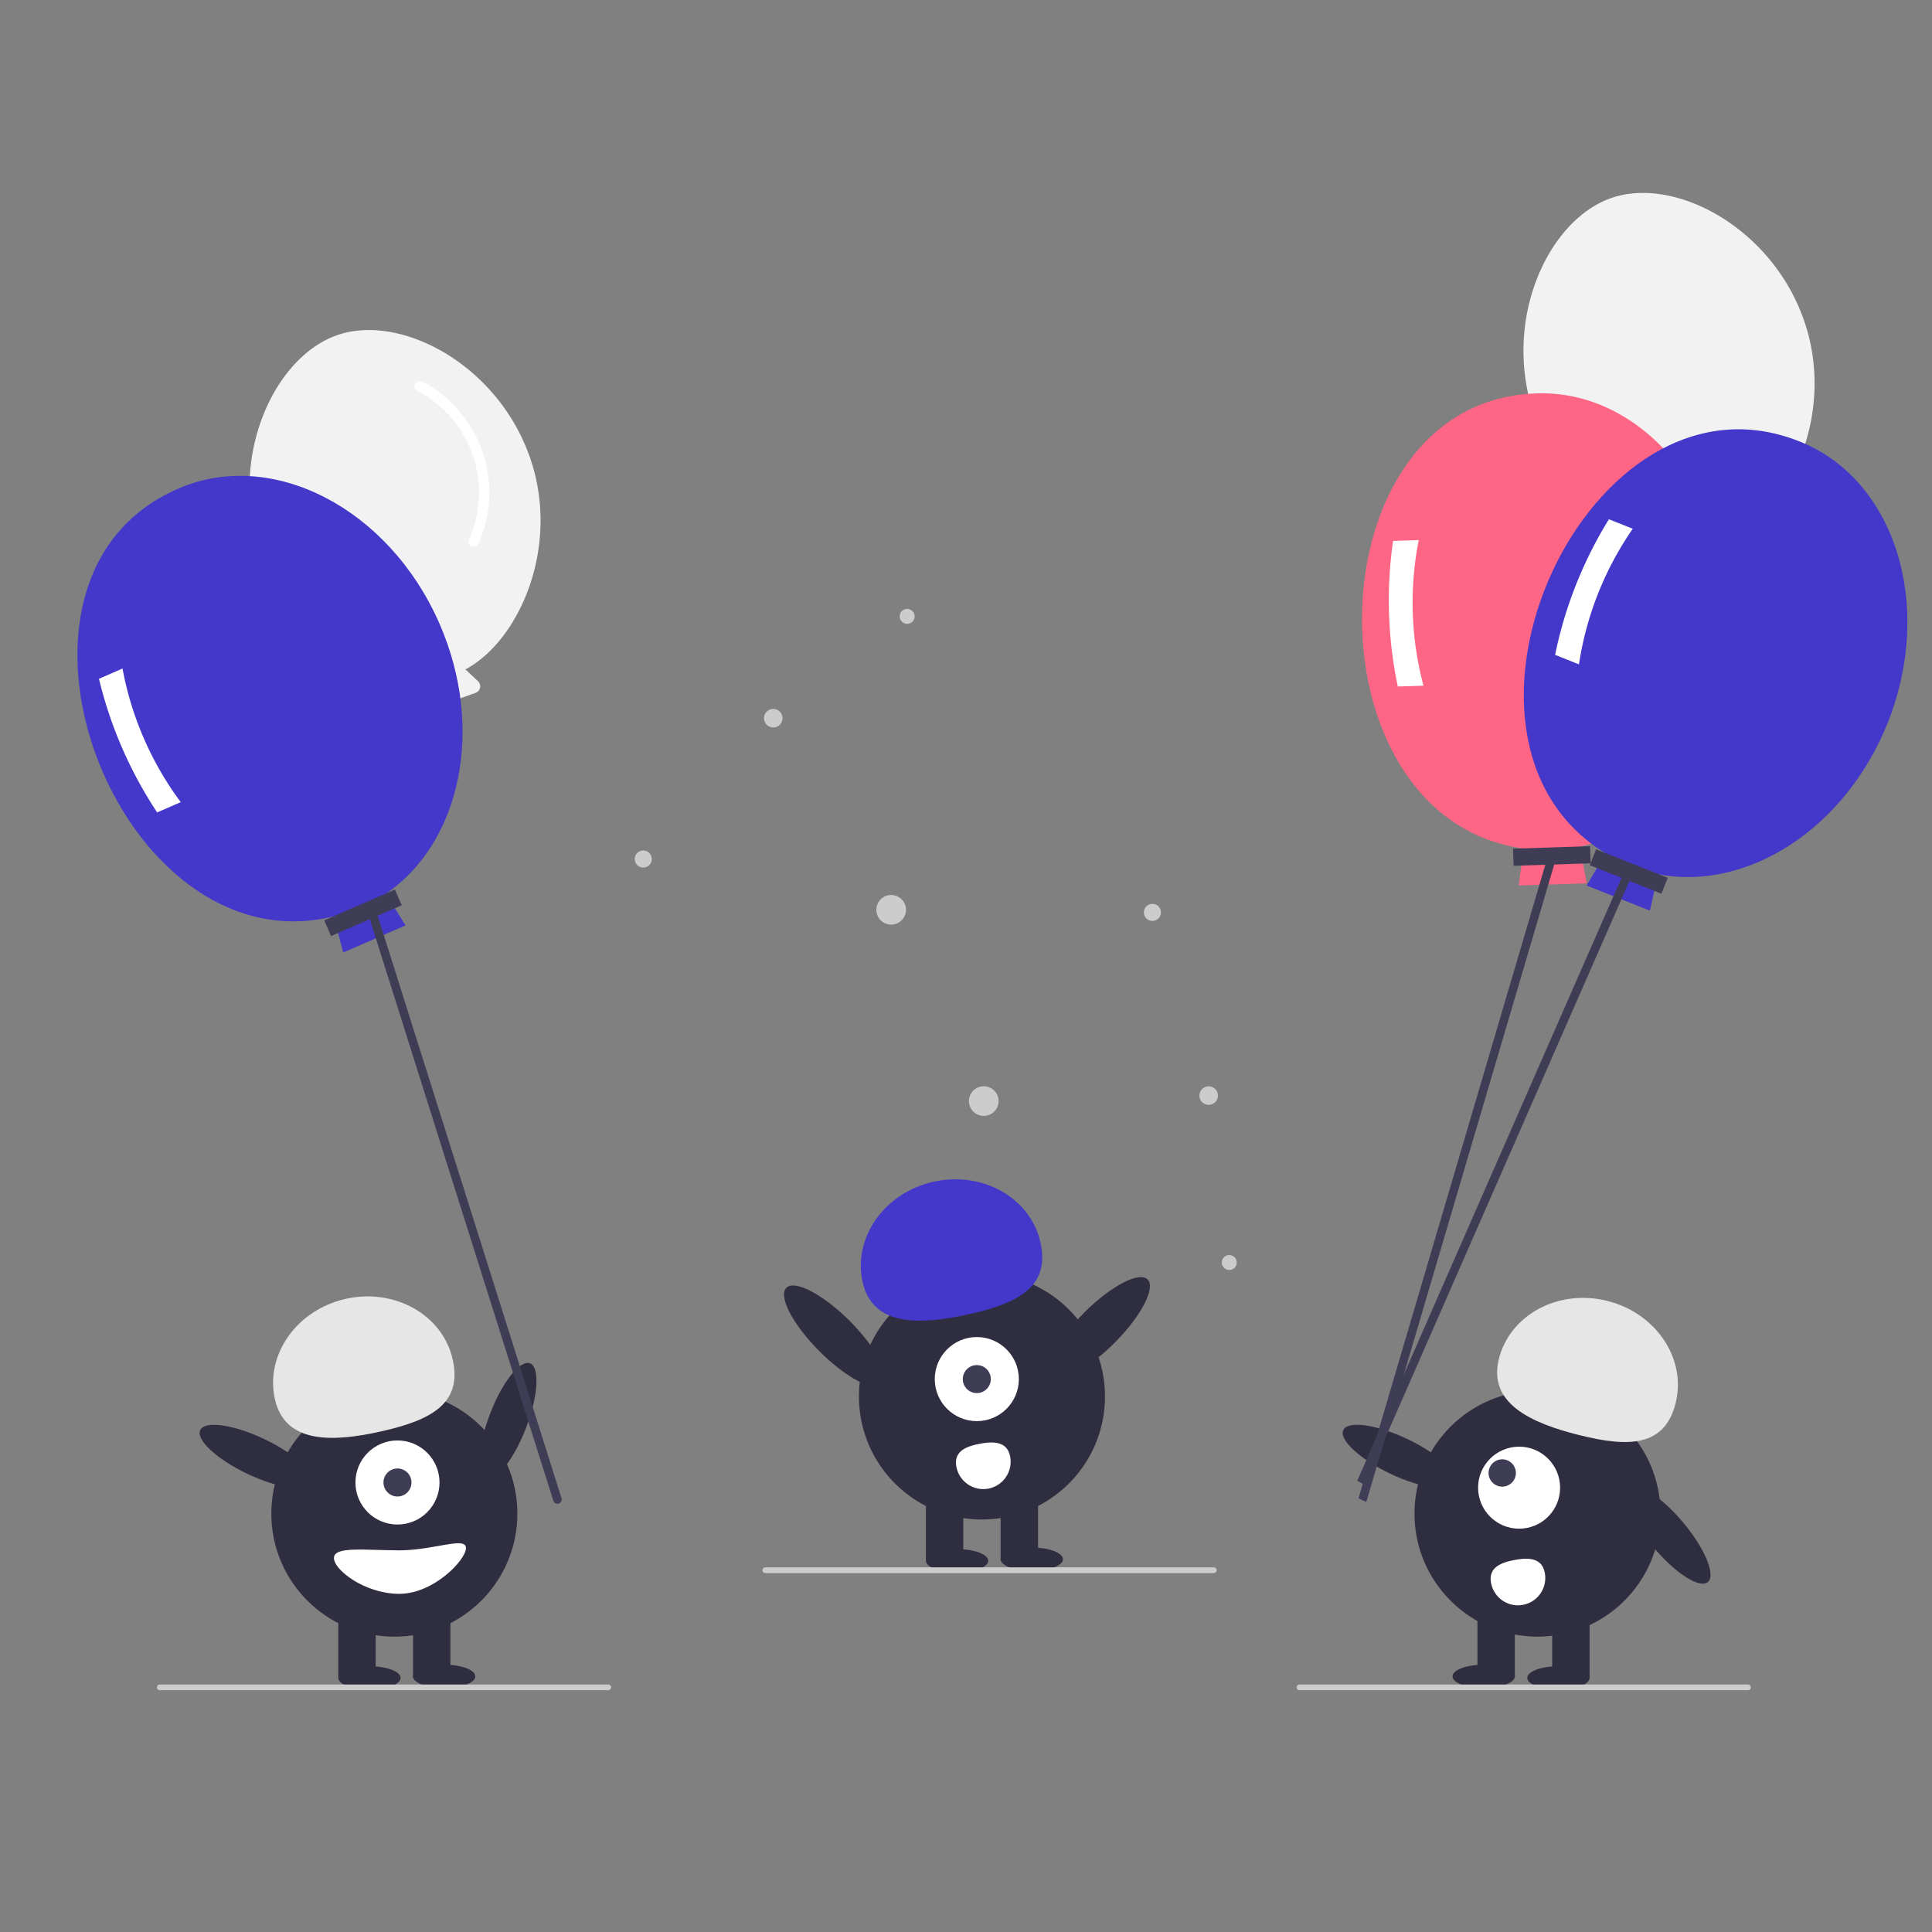 <svg id="Layer_1" data-name="Layer 1" xmlns="http://www.w3.org/2000/svg" viewBox="0 0 506 506"><rect x="0" y="0" width="506" height="506" fill="#808080" stroke="none"/><defs><style>.cls-1{fill:#f2f2f2;}.cls-2{fill:#fff;}.cls-3{fill:#ccc;}.cls-4{fill:#2f2e41;}.cls-5{fill:#e6e6e6;}.cls-6{fill:#3f3d56;}.cls-7{fill:#4338ca;}.cls-8{fill:#ff6584;}</style></defs><title>IT SERVICES</title><path class="cls-1" d="M139,120.42c-8.24-24.64-33.69-38.33-50.43-32.73S59.76,119.54,68,144.17c7.63,22.81,30.74,36,46.64,33.62a1.85,1.85,0,0,0-.22.65l-.49,4.06a1.83,1.83,0,0,0,1.6,2,1.86,1.86,0,0,0,.84-.1l8.19-2.94a1.82,1.82,0,0,0,1.1-2.33,1.85,1.85,0,0,0-.46-.71l-3-2.82a2.22,2.22,0,0,0-.35-.25C136.09,167.74,146.67,143.27,139,120.42Z"/><path class="cls-2" d="M109.19,102.29a30.06,30.06,0,0,1,13.6,39.09c-.71,1.62,1.89,2.46,2.6.86A32.87,32.87,0,0,0,110.71,100C109.16,99.19,107.63,101.47,109.19,102.29Z"/><path class="cls-1" d="M472.68,84.51C464.44,59.87,439,46.18,422.25,51.78s-28.83,31.85-20.59,56.49c7.63,22.8,30.74,36,46.64,33.61a1.85,1.85,0,0,0-.22.65l-.48,4.06a1.82,1.82,0,0,0,1.59,2,1.86,1.86,0,0,0,.84-.1l8.19-2.93a1.83,1.83,0,0,0,1.1-2.34,1.75,1.75,0,0,0-.46-.7l-2.95-2.83a2.22,2.22,0,0,0-.35-.25C469.75,131.83,480.33,107.36,472.68,84.51Z"/><circle class="cls-3" cx="237.59" cy="161.43" r="1.96"/><circle class="cls-3" cx="233.4" cy="238.28" r="3.88"/><circle class="cls-3" cx="168.47" cy="224.98" r="2.24"/><circle class="cls-3" cx="202.52" cy="188.1" r="2.43"/><circle class="cls-3" cx="321.95" cy="330.66" r="1.96"/><circle class="cls-3" cx="257.65" cy="288.38" r="3.88"/><circle class="cls-3" cx="301.82" cy="238.96" r="2.24"/><circle class="cls-3" cx="316.56" cy="286.94" r="2.43"/><ellipse class="cls-4" cx="436.95" cy="402.02" rx="5.06" ry="16.11" transform="translate(-156.16 374.28) rotate(-39.94)"/><circle class="cls-4" cx="402.68" cy="396.43" r="32.22"/><rect class="cls-4" x="406.53" y="421.71" width="9.79" height="17.54"/><rect class="cls-4" x="386.95" y="421.71" width="9.79" height="17.54"/><ellipse class="cls-4" cx="408.16" cy="439.45" rx="8.16" ry="3.06"/><ellipse class="cls-4" cx="388.58" cy="439.05" rx="8.16" ry="3.06"/><path class="cls-5" d="M392.56,355.93c2.88-11.59,15.58-18.41,28.36-15.23s20.83,15.14,17.95,26.73-12.42,11.62-25.21,8.44S389.68,367.51,392.56,355.93Z"/><ellipse class="cls-4" cx="366.39" cy="381.48" rx="5.06" ry="16.11" transform="translate(-135.3 549.04) rotate(-64.63)"/><circle class="cls-2" cx="397.86" cy="389.63" r="10.74"/><circle class="cls-6" cx="393.44" cy="385.78" r="3.58"/><path class="cls-2" d="M404.6,412a7.16,7.16,0,1,1-14.09,2.56h0c-.7-3.89,2.31-5.27,6.2-6S403.89,408.12,404.6,412Z"/><ellipse class="cls-4" cx="133.06" cy="372.1" rx="16.11" ry="5.06" transform="translate(-262.02 363.54) rotate(-69.08)"/><circle class="cls-4" cx="103.28" cy="396.43" r="32.22"/><rect class="cls-4" x="88.6" y="421.71" width="9.79" height="17.54"/><rect class="cls-4" x="108.18" y="421.71" width="9.79" height="17.54"/><ellipse class="cls-4" cx="96.76" cy="439.45" rx="8.16" ry="3.06"/><ellipse class="cls-4" cx="116.33" cy="439.05" rx="8.16" ry="3.06"/><circle class="cls-2" cx="104.1" cy="388.27" r="11.01"/><circle class="cls-6" cx="104.1" cy="388.27" r="3.67"/><path class="cls-5" d="M72,366.46c-2.6-11.65,5.71-23.42,18.57-26.29s25.4,4.24,28,15.9S112.68,372,99.82,374.89,74.63,378.12,72,366.46Z"/><ellipse class="cls-4" cx="66.99" cy="381.48" rx="5.06" ry="16.11" transform="translate(-306.39 278.53) rotate(-64.63)"/><path class="cls-2" d="M87.46,408.05c0,3.15,8.12,9.38,17.13,9.38s17.45-8.88,17.45-12-8.45.61-17.45.61S87.46,404.9,87.46,408.05Z"/><circle class="cls-4" cx="257.18" cy="365.75" r="32.22"/><rect class="cls-4" x="242.5" y="391.04" width="9.79" height="17.54"/><rect class="cls-4" x="262.08" y="391.04" width="9.79" height="17.54"/><ellipse class="cls-4" cx="250.66" cy="408.78" rx="8.16" ry="3.06"/><ellipse class="cls-4" cx="270.23" cy="408.37" rx="8.16" ry="3.06"/><path class="cls-7" d="M225.93,335.79c-2.6-11.65,5.71-23.42,18.57-26.29s25.4,4.24,28,15.89-5.92,15.95-18.78,18.82S228.53,347.44,225.93,335.79Z"/><ellipse class="cls-4" cx="287.93" cy="347.71" rx="17.87" ry="5.61" transform="translate(-161.55 305.62) rotate(-45.02)"/><ellipse class="cls-4" cx="218.58" cy="349.95" rx="5.61" ry="17.87" transform="translate(-183.4 256.9) rotate(-44.98)"/><path class="cls-8" d="M453.06,161.27c-1.07-33-23.69-59.11-50.54-58.24-59.74,1.77-61.19,111.32-3.52,119.19l-1.22,9.7,17.81-.57-1.84-9.61C437,216.61,454,191.22,453.06,161.27Z"/><path class="cls-2" d="M372.82,179.59l-6.73.21a109.55,109.55,0,0,1-1.24-38.13l6.73-.22A84.41,84.41,0,0,0,372.82,179.59Z"/><rect class="cls-6" x="396.35" y="221.91" width="20.2" height="4.49" transform="translate(-7.04 13.27) rotate(-1.85)"/><polygon class="cls-6" points="357.83 393.38 355.8 392.42 405.78 222.92 407.81 223.87 357.83 393.38"/><path class="cls-7" d="M494.43,189.21c12.21-30.72,1.87-63.66-23.09-73.58-55.48-22.22-100.54,77.64-50.8,107.88l-5,8.41,16.57,6.58,2.14-9.54C457.57,233.51,483.37,217.06,494.43,189.21Z"/><path class="cls-2" d="M413.54,174l-6.25-2.49A109.23,109.23,0,0,1,421.38,136l6.25,2.48A84.42,84.42,0,0,0,413.54,174Z"/><rect class="cls-6" x="424.34" y="218.16" width="4.49" height="20.2" transform="translate(56.93 540.4) rotate(-68.33)"/><polygon class="cls-6" points="357.43 388.91 355.48 387.8 425.27 228.55 427.22 229.66 357.43 388.91"/><path class="cls-7" d="M115.13,163.4C101.92,133.1,71.26,117.24,46.64,128-8.22,151.7,30.93,254,87.43,240l2.45,9.47,16.34-7.12L101,234.12C120.61,220.78,127.1,190.88,115.13,163.4Z"/><path class="cls-2" d="M47.34,210.09l-6.18,2.69a109.85,109.85,0,0,1-15.24-35l6.17-2.69A84.26,84.26,0,0,0,47.34,210.09Z"/><rect class="cls-6" x="84.96" y="236.83" width="20.2" height="4.49" transform="translate(-87.6 57.89) rotate(-23.55)"/><path class="cls-6" d="M146.26,393.81h0a1.13,1.13,0,0,1-1.36-.82L96.12,238.42l2.18-.54,48.78,154.57a1.13,1.13,0,0,1-.82,1.36Z"/><path class="cls-3" d="M159.3,442.68H41.85a.75.75,0,0,1,0-1.5H159.3a.75.75,0,0,1,0,1.5Z"/><path class="cls-3" d="M457.8,442.68H340.35a.75.75,0,0,1,0-1.5H457.8a.75.75,0,0,1,0,1.5Z"/><path class="cls-3" d="M317.9,412H200.45a.75.75,0,0,1,0-1.5H317.9a.75.75,0,0,1,0,1.5Z"/><circle class="cls-2" cx="255.83" cy="361.19" r="11.01"/><circle class="cls-6" cx="255.83" cy="361.19" r="3.67"/><path class="cls-2" d="M264.57,381.55a7.16,7.16,0,1,1-14.09,2.57h0c-.71-3.9,2.3-5.27,6.19-6S263.87,377.66,264.57,381.55Z"/></svg>